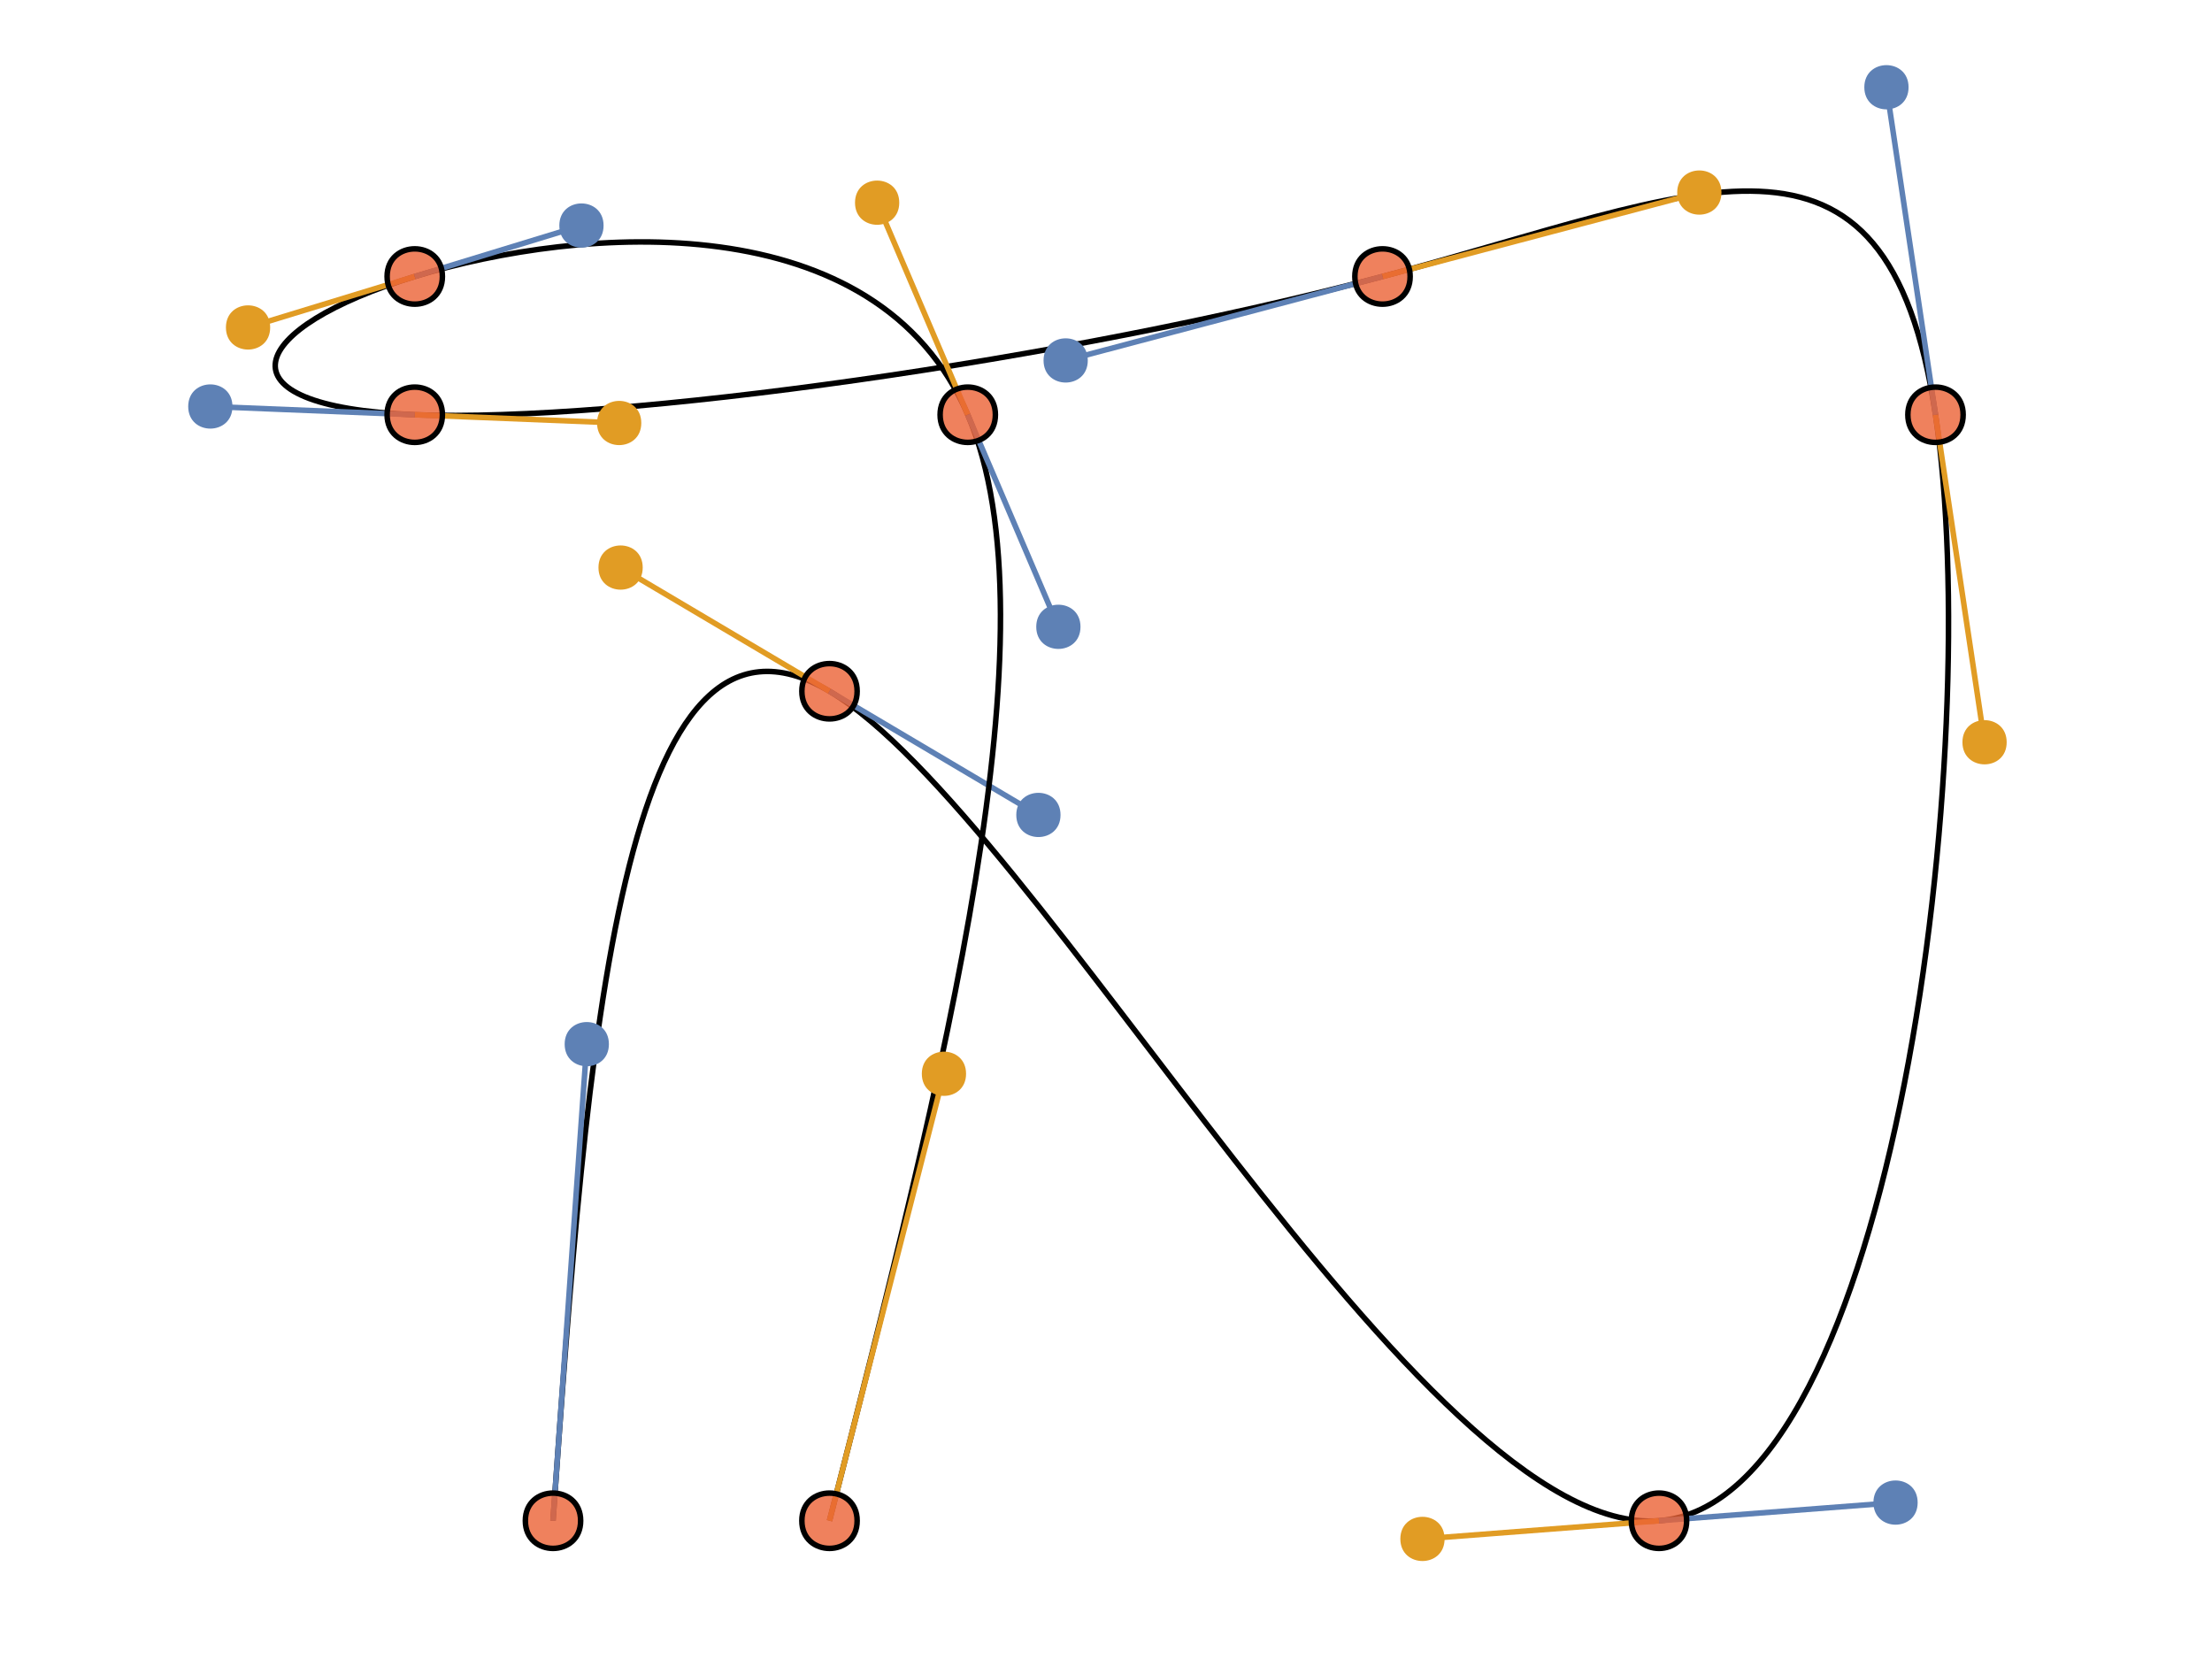 <?xml version="1.0" encoding="UTF-8"?>
<svg xmlns="http://www.w3.org/2000/svg" xmlns:xlink="http://www.w3.org/1999/xlink" width="400pt" height="300pt" viewBox="0 0 400 300" version="1.1">
<g id="surface-0">
<path style="fill:none;stroke-width:1;stroke-linecap:butt;stroke-linejoin:miter;stroke:rgb(0%,0%,0%);stroke-opacity:1;stroke-miterlimit:10;" d="M 100 275 C 106.109 188.816 112.223 102.633 150 125 "/>
<path style=" stroke:none;fill-rule:nonzero;fill:rgb(36.842%,50.678%,70.98%);fill-opacity:1;" d="M 110.109 188.816 C 110.109 194.148 102.109 194.148 102.109 188.816 C 102.109 183.484 110.109 183.484 110.109 188.816 Z M 110.109 188.816 "/>
<path style="fill:none;stroke-width:1;stroke-linecap:butt;stroke-linejoin:miter;stroke:rgb(36.842%,50.678%,70.98%);stroke-opacity:1;stroke-miterlimit:10;" d="M 100 275 L 106.109 188.816 "/>
<path style=" stroke:none;fill-rule:nonzero;fill:rgb(88.072%,61.104%,14.205%);fill-opacity:1;" d="M 116.223 102.633 C 116.223 107.965 108.223 107.965 108.223 102.633 C 108.223 97.301 116.223 97.301 116.223 102.633 Z M 116.223 102.633 "/>
<path style="fill:none;stroke-width:1;stroke-linecap:butt;stroke-linejoin:miter;stroke:rgb(88.072%,61.104%,14.205%);stroke-opacity:1;stroke-miterlimit:10;" d="M 150 125 L 112.223 102.633 "/>
<path style="fill:none;stroke-width:1;stroke-linecap:butt;stroke-linejoin:miter;stroke:rgb(0%,0%,0%);stroke-opacity:1;stroke-miterlimit:10;" d="M 150 125 C 187.777 147.367 257.227 278.285 300 275 "/>
<path style=" stroke:none;fill-rule:nonzero;fill:rgb(36.842%,50.678%,70.98%);fill-opacity:1;" d="M 191.777 147.367 C 191.777 152.699 183.777 152.699 183.777 147.367 C 183.777 142.035 191.777 142.035 191.777 147.367 Z M 191.777 147.367 "/>
<path style="fill:none;stroke-width:1;stroke-linecap:butt;stroke-linejoin:miter;stroke:rgb(36.842%,50.678%,70.98%);stroke-opacity:1;stroke-miterlimit:10;" d="M 150 125 L 187.777 147.367 "/>
<path style=" stroke:none;fill-rule:nonzero;fill:rgb(88.072%,61.104%,14.205%);fill-opacity:1;" d="M 261.227 278.285 C 261.227 283.617 253.227 283.617 253.227 278.285 C 253.227 272.953 261.227 272.953 261.227 278.285 Z M 261.227 278.285 "/>
<path style="fill:none;stroke-width:1;stroke-linecap:butt;stroke-linejoin:miter;stroke:rgb(88.072%,61.104%,14.205%);stroke-opacity:1;stroke-miterlimit:10;" d="M 300 275 L 257.227 278.285 "/>
<path style="fill:none;stroke-width:1;stroke-linecap:butt;stroke-linejoin:miter;stroke:rgb(0%,0%,0%);stroke-opacity:1;stroke-miterlimit:10;" d="M 300 275 C 342.773 271.715 358.871 134.223 350 75 "/>
<path style=" stroke:none;fill-rule:nonzero;fill:rgb(36.842%,50.678%,70.98%);fill-opacity:1;" d="M 346.773 271.715 C 346.773 277.047 338.773 277.047 338.773 271.715 C 338.773 266.383 346.773 266.383 346.773 271.715 Z M 346.773 271.715 "/>
<path style="fill:none;stroke-width:1;stroke-linecap:butt;stroke-linejoin:miter;stroke:rgb(36.842%,50.678%,70.98%);stroke-opacity:1;stroke-miterlimit:10;" d="M 300 275 L 342.773 271.715 "/>
<path style=" stroke:none;fill-rule:nonzero;fill:rgb(88.072%,61.104%,14.205%);fill-opacity:1;" d="M 362.871 134.223 C 362.871 139.555 354.871 139.555 354.871 134.223 C 354.871 128.891 362.871 128.891 362.871 134.223 Z M 362.871 134.223 "/>
<path style="fill:none;stroke-width:1;stroke-linecap:butt;stroke-linejoin:miter;stroke:rgb(88.072%,61.104%,14.205%);stroke-opacity:1;stroke-miterlimit:10;" d="M 350 75 L 358.871 134.223 "/>
<path style="fill:none;stroke-width:1;stroke-linecap:butt;stroke-linejoin:miter;stroke:rgb(0%,0%,0%);stroke-opacity:1;stroke-miterlimit:10;" d="M 350 75 C 341.129 15.777 307.293 34.82 250 50 "/>
<path style=" stroke:none;fill-rule:nonzero;fill:rgb(36.842%,50.678%,70.98%);fill-opacity:1;" d="M 345.129 15.777 C 345.129 21.109 337.129 21.109 337.129 15.777 C 337.129 10.445 345.129 10.445 345.129 15.777 Z M 345.129 15.777 "/>
<path style="fill:none;stroke-width:1;stroke-linecap:butt;stroke-linejoin:miter;stroke:rgb(36.842%,50.678%,70.98%);stroke-opacity:1;stroke-miterlimit:10;" d="M 350 75 L 341.129 15.777 "/>
<path style=" stroke:none;fill-rule:nonzero;fill:rgb(88.072%,61.104%,14.205%);fill-opacity:1;" d="M 311.293 34.82 C 311.293 40.152 303.293 40.152 303.293 34.82 C 303.293 29.488 311.293 29.488 311.293 34.82 Z M 311.293 34.82 "/>
<path style="fill:none;stroke-width:1;stroke-linecap:butt;stroke-linejoin:miter;stroke:rgb(88.072%,61.104%,14.205%);stroke-opacity:1;stroke-miterlimit:10;" d="M 250 50 L 307.293 34.82 "/>
<path style="fill:none;stroke-width:1;stroke-linecap:butt;stroke-linejoin:miter;stroke:rgb(0%,0%,0%);stroke-opacity:1;stroke-miterlimit:10;" d="M 250 50 C 192.707 65.18 111.965 76.492 75 75 "/>
<path style=" stroke:none;fill-rule:nonzero;fill:rgb(36.842%,50.678%,70.98%);fill-opacity:1;" d="M 196.707 65.18 C 196.707 70.512 188.707 70.512 188.707 65.18 C 188.707 59.848 196.707 59.848 196.707 65.18 Z M 196.707 65.18 "/>
<path style="fill:none;stroke-width:1;stroke-linecap:butt;stroke-linejoin:miter;stroke:rgb(36.842%,50.678%,70.98%);stroke-opacity:1;stroke-miterlimit:10;" d="M 250 50 L 192.707 65.18 "/>
<path style=" stroke:none;fill-rule:nonzero;fill:rgb(88.072%,61.104%,14.205%);fill-opacity:1;" d="M 115.965 76.492 C 115.965 81.824 107.965 81.824 107.965 76.492 C 107.965 71.16 115.965 71.16 115.965 76.492 Z M 115.965 76.492 "/>
<path style="fill:none;stroke-width:1;stroke-linecap:butt;stroke-linejoin:miter;stroke:rgb(88.072%,61.104%,14.205%);stroke-opacity:1;stroke-miterlimit:10;" d="M 75 75 L 111.965 76.492 "/>
<path style="fill:none;stroke-width:1;stroke-linecap:butt;stroke-linejoin:miter;stroke:rgb(0%,0%,0%);stroke-opacity:1;stroke-miterlimit:10;" d="M 75 75 C 38.035 73.508 44.855 59.215 75 50 "/>
<path style=" stroke:none;fill-rule:nonzero;fill:rgb(36.842%,50.678%,70.98%);fill-opacity:1;" d="M 42.035 73.508 C 42.035 78.84 34.035 78.84 34.035 73.508 C 34.035 68.176 42.035 68.176 42.035 73.508 Z M 42.035 73.508 "/>
<path style="fill:none;stroke-width:1;stroke-linecap:butt;stroke-linejoin:miter;stroke:rgb(36.842%,50.678%,70.98%);stroke-opacity:1;stroke-miterlimit:10;" d="M 75 75 L 38.035 73.508 "/>
<path style=" stroke:none;fill-rule:nonzero;fill:rgb(88.072%,61.104%,14.205%);fill-opacity:1;" d="M 48.855 59.215 C 48.855 64.547 40.855 64.547 40.855 59.215 C 40.855 53.883 48.855 53.883 48.855 59.215 Z M 48.855 59.215 "/>
<path style="fill:none;stroke-width:1;stroke-linecap:butt;stroke-linejoin:miter;stroke:rgb(88.072%,61.104%,14.205%);stroke-opacity:1;stroke-miterlimit:10;" d="M 75 50 L 44.855 59.215 "/>
<path style="fill:none;stroke-width:1;stroke-linecap:butt;stroke-linejoin:miter;stroke:rgb(0%,0%,0%);stroke-opacity:1;stroke-miterlimit:10;" d="M 75 50 C 105.145 40.785 158.613 36.652 175 75 "/>
<path style=" stroke:none;fill-rule:nonzero;fill:rgb(36.842%,50.678%,70.98%);fill-opacity:1;" d="M 109.145 40.785 C 109.145 46.117 101.145 46.117 101.145 40.785 C 101.145 35.453 109.145 35.453 109.145 40.785 Z M 109.145 40.785 "/>
<path style="fill:none;stroke-width:1;stroke-linecap:butt;stroke-linejoin:miter;stroke:rgb(36.842%,50.678%,70.98%);stroke-opacity:1;stroke-miterlimit:10;" d="M 75 50 L 105.145 40.785 "/>
<path style=" stroke:none;fill-rule:nonzero;fill:rgb(88.072%,61.104%,14.205%);fill-opacity:1;" d="M 162.613 36.652 C 162.613 41.984 154.613 41.984 154.613 36.652 C 154.613 31.32 162.613 31.32 162.613 36.652 Z M 162.613 36.652 "/>
<path style="fill:none;stroke-width:1;stroke-linecap:butt;stroke-linejoin:miter;stroke:rgb(88.072%,61.104%,14.205%);stroke-opacity:1;stroke-miterlimit:10;" d="M 175 75 L 158.613 36.652 "/>
<path style="fill:none;stroke-width:1;stroke-linecap:butt;stroke-linejoin:miter;stroke:rgb(0%,0%,0%);stroke-opacity:1;stroke-miterlimit:10;" d="M 175 75 C 191.387 113.348 170.695 194.172 150 275 "/>
<path style=" stroke:none;fill-rule:nonzero;fill:rgb(36.842%,50.678%,70.98%);fill-opacity:1;" d="M 195.387 113.348 C 195.387 118.68 187.387 118.68 187.387 113.348 C 187.387 108.016 195.387 108.016 195.387 113.348 Z M 195.387 113.348 "/>
<path style="fill:none;stroke-width:1;stroke-linecap:butt;stroke-linejoin:miter;stroke:rgb(36.842%,50.678%,70.98%);stroke-opacity:1;stroke-miterlimit:10;" d="M 175 75 L 191.387 113.348 "/>
<path style=" stroke:none;fill-rule:nonzero;fill:rgb(88.072%,61.104%,14.205%);fill-opacity:1;" d="M 174.695 194.172 C 174.695 199.504 166.695 199.504 166.695 194.172 C 166.695 188.84 174.695 188.84 174.695 194.172 Z M 174.695 194.172 "/>
<path style="fill:none;stroke-width:1;stroke-linecap:butt;stroke-linejoin:miter;stroke:rgb(88.072%,61.104%,14.205%);stroke-opacity:1;stroke-miterlimit:10;" d="M 150 275 L 170.695 194.172 "/>
<path style="fill-rule:nonzero;fill:rgb(92.253%,38.563%,20.918%);fill-opacity:0.8;stroke-width:1;stroke-linecap:butt;stroke-linejoin:miter;stroke:rgb(0%,0%,0%);stroke-opacity:1;stroke-miterlimit:10;" d="M 105 275 C 105 281.668 95 281.668 95 275 C 95 268.332 105 268.332 105 275 Z M 105 275 "/>
<path style="fill-rule:nonzero;fill:rgb(92.253%,38.563%,20.918%);fill-opacity:0.8;stroke-width:1;stroke-linecap:butt;stroke-linejoin:miter;stroke:rgb(0%,0%,0%);stroke-opacity:1;stroke-miterlimit:10;" d="M 155 125 C 155 131.668 145 131.668 145 125 C 145 118.332 155 118.332 155 125 Z M 155 125 "/>
<path style="fill-rule:nonzero;fill:rgb(92.253%,38.563%,20.918%);fill-opacity:0.8;stroke-width:1;stroke-linecap:butt;stroke-linejoin:miter;stroke:rgb(0%,0%,0%);stroke-opacity:1;stroke-miterlimit:10;" d="M 305 275 C 305 281.668 295 281.668 295 275 C 295 268.332 305 268.332 305 275 Z M 305 275 "/>
<path style="fill-rule:nonzero;fill:rgb(92.253%,38.563%,20.918%);fill-opacity:0.8;stroke-width:1;stroke-linecap:butt;stroke-linejoin:miter;stroke:rgb(0%,0%,0%);stroke-opacity:1;stroke-miterlimit:10;" d="M 355 75 C 355 81.668 345 81.668 345 75 C 345 68.332 355 68.332 355 75 Z M 355 75 "/>
<path style="fill-rule:nonzero;fill:rgb(92.253%,38.563%,20.918%);fill-opacity:0.8;stroke-width:1;stroke-linecap:butt;stroke-linejoin:miter;stroke:rgb(0%,0%,0%);stroke-opacity:1;stroke-miterlimit:10;" d="M 255 50 C 255 56.668 245 56.668 245 50 C 245 43.332 255 43.332 255 50 Z M 255 50 "/>
<path style="fill-rule:nonzero;fill:rgb(92.253%,38.563%,20.918%);fill-opacity:0.8;stroke-width:1;stroke-linecap:butt;stroke-linejoin:miter;stroke:rgb(0%,0%,0%);stroke-opacity:1;stroke-miterlimit:10;" d="M 80 75 C 80 81.668 70 81.668 70 75 C 70 68.332 80 68.332 80 75 Z M 80 75 "/>
<path style="fill-rule:nonzero;fill:rgb(92.253%,38.563%,20.918%);fill-opacity:0.8;stroke-width:1;stroke-linecap:butt;stroke-linejoin:miter;stroke:rgb(0%,0%,0%);stroke-opacity:1;stroke-miterlimit:10;" d="M 80 50 C 80 56.668 70 56.668 70 50 C 70 43.332 80 43.332 80 50 Z M 80 50 "/>
<path style="fill-rule:nonzero;fill:rgb(92.253%,38.563%,20.918%);fill-opacity:0.8;stroke-width:1;stroke-linecap:butt;stroke-linejoin:miter;stroke:rgb(0%,0%,0%);stroke-opacity:1;stroke-miterlimit:10;" d="M 180 75 C 180 81.668 170 81.668 170 75 C 170 68.332 180 68.332 180 75 Z M 180 75 "/>
<path style="fill-rule:nonzero;fill:rgb(92.253%,38.563%,20.918%);fill-opacity:0.8;stroke-width:1;stroke-linecap:butt;stroke-linejoin:miter;stroke:rgb(0%,0%,0%);stroke-opacity:1;stroke-miterlimit:10;" d="M 155 275 C 155 281.668 145 281.668 145 275 C 145 268.332 155 268.332 155 275 Z M 155 275 "/>
</g>
</svg>
